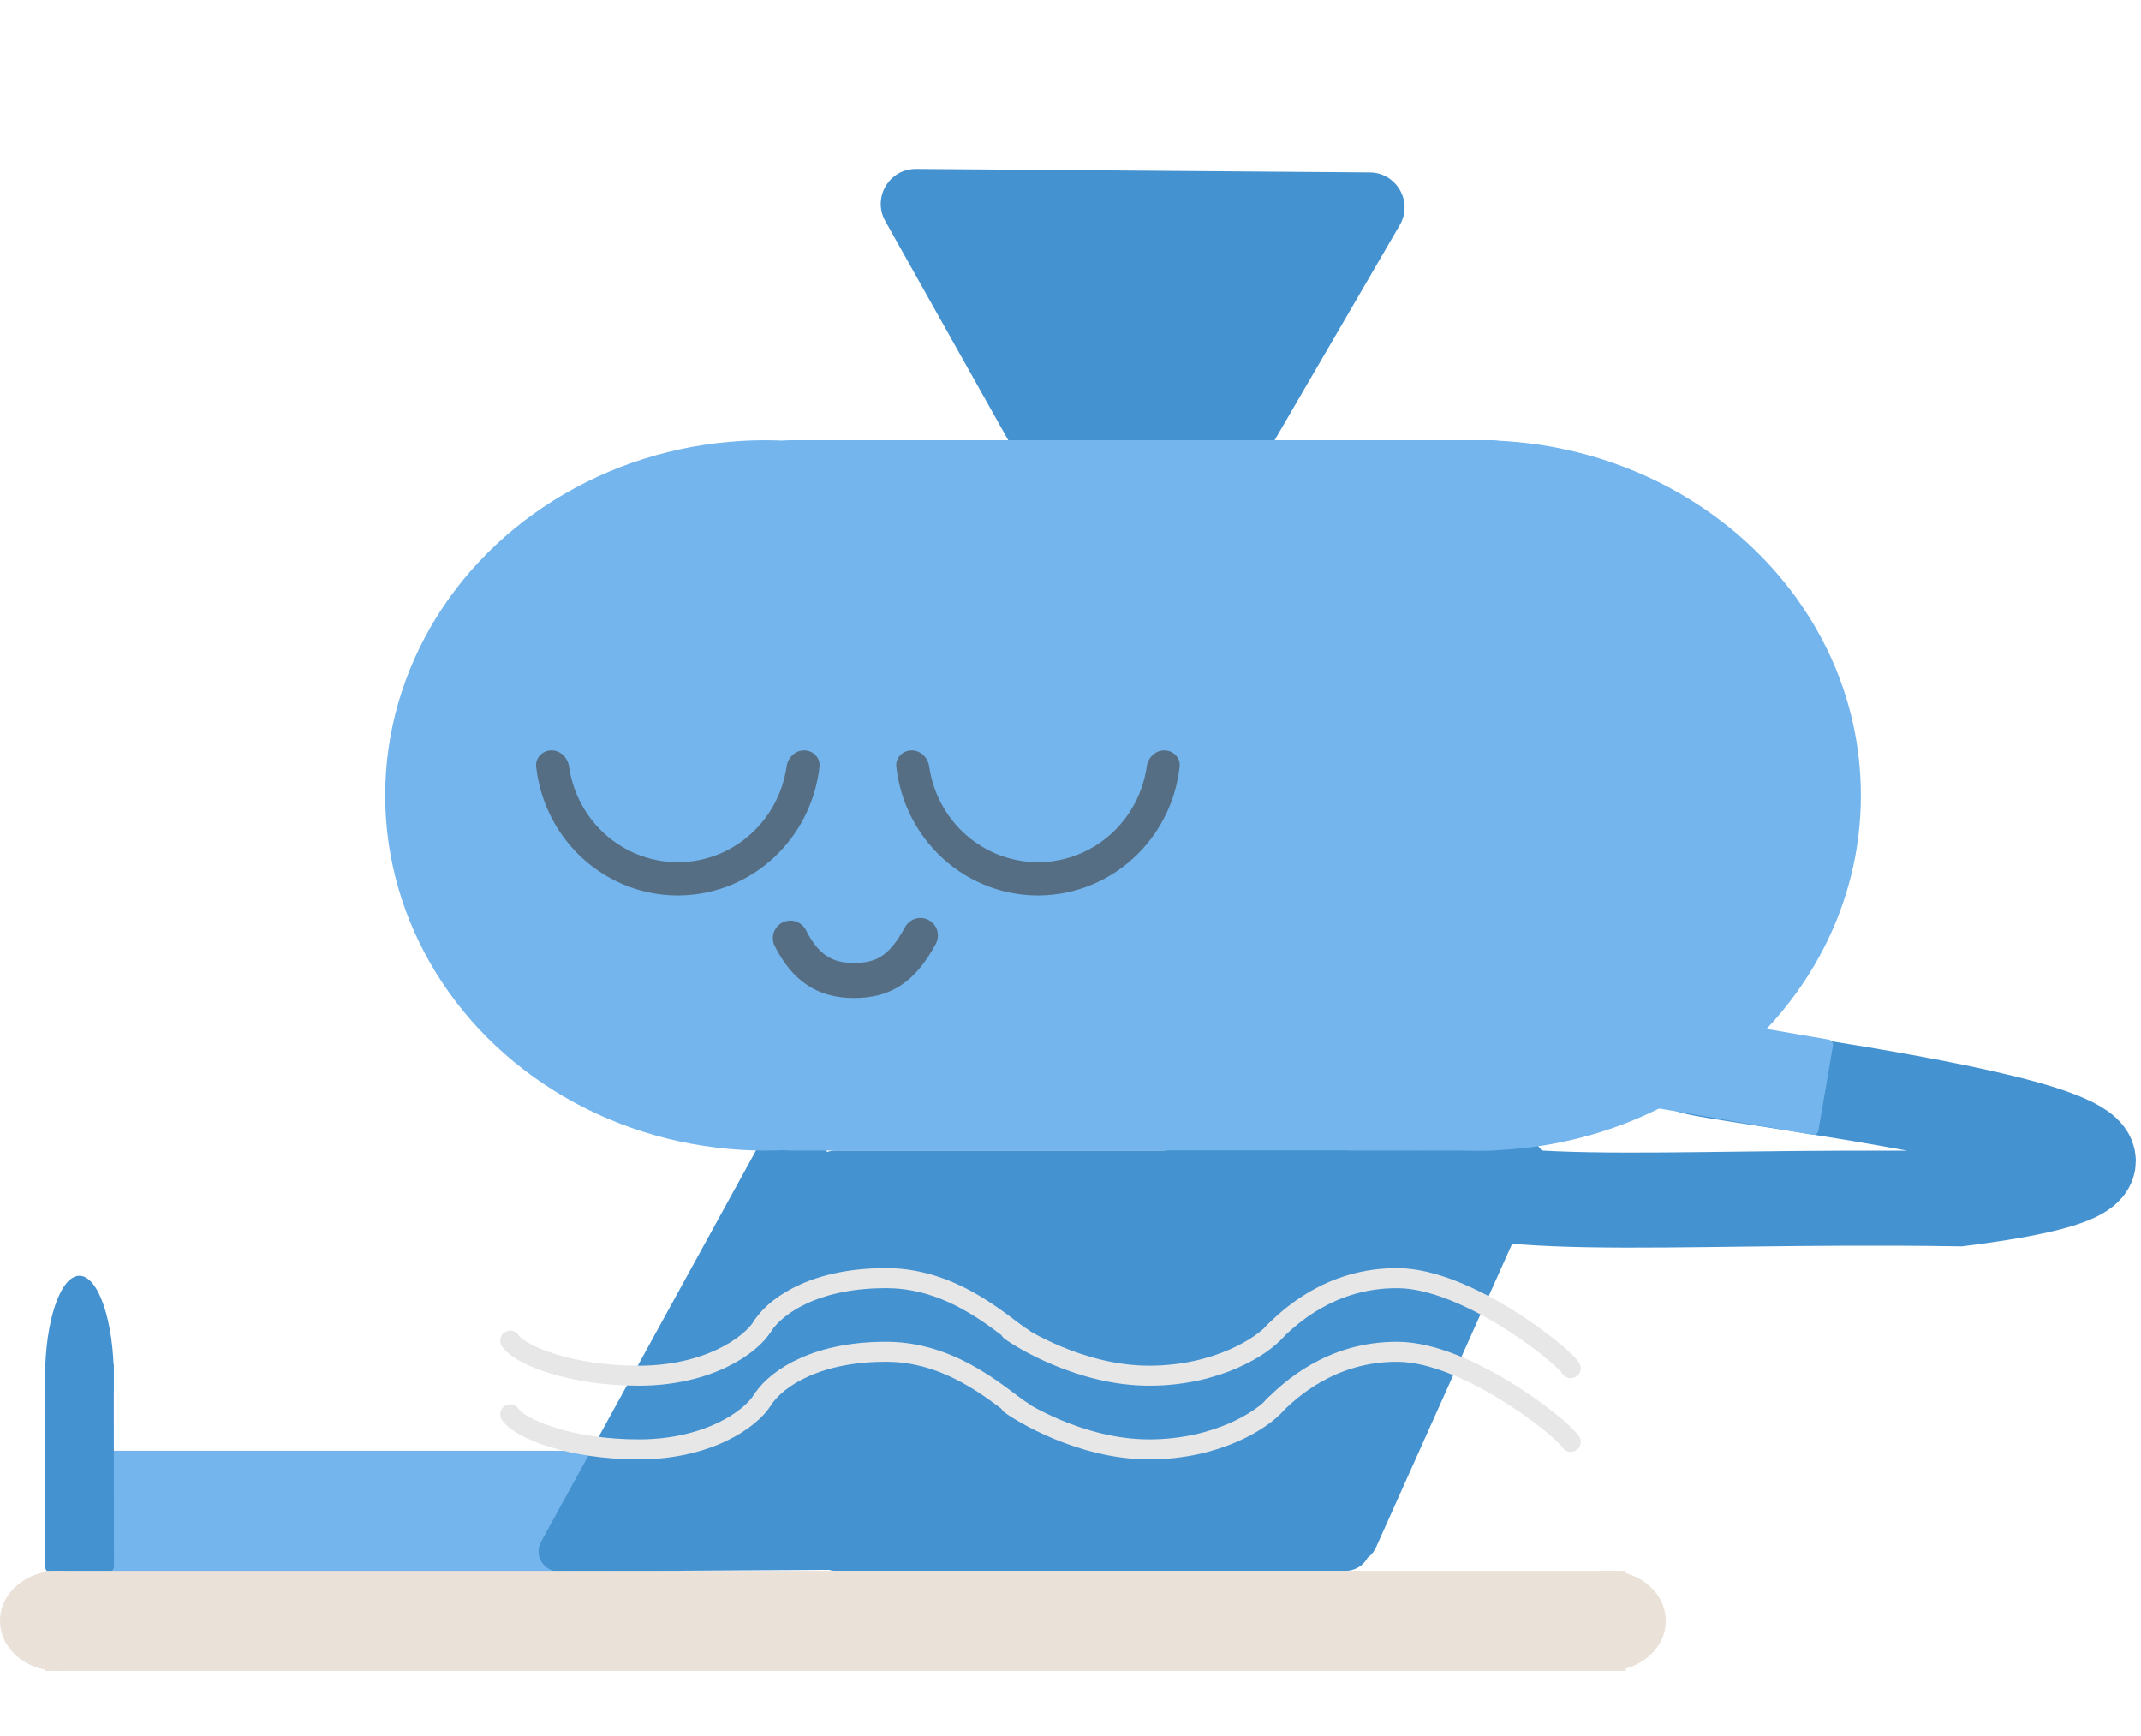 <svg width="428" height="347" viewBox="0 0 428 347" fill="none" xmlns="http://www.w3.org/2000/svg">
<path d="M277 232C294.5 243.632 329.629 238.69 391.689 239.632C476.5 229 323.5 213 339.5 213" stroke="#4592D1" stroke-width="19"/>
<rect x="18" y="290" width="118" height="24.2" fill="#73B5EC"/>
<path d="M154.59 223.663C156.099 220.916 160.037 220.892 161.579 223.621L209.007 307.594C210.508 310.251 208.599 313.543 205.548 313.561L111.692 314.118C108.64 314.136 106.693 310.867 108.162 308.192L154.59 223.663Z" fill="#4592D1"/>
<path d="M275.077 309.307C273.309 313.249 267.712 313.246 265.95 309.301L232.605 234.657C231.127 231.349 233.55 227.615 237.174 227.618L303.969 227.665C307.593 227.668 310.01 231.404 308.527 234.711L275.077 309.307Z" fill="#4592D1"/>
<path d="M233.863 123.983C231.14 128.664 224.36 128.612 221.709 123.89L176.971 44.197C174.34 39.51 177.754 33.73 183.129 33.771L273.83 34.471C279.205 34.513 282.529 40.346 279.826 44.992L233.863 123.983Z" fill="#4592D1"/>
<rect x="148" y="88" width="160" height="142" rx="10" fill="#73B5EC"/>
<ellipse cx="153" cy="159" rx="76" ry="71" fill="#73B5EC"/>
<path d="M372 159C372 198.212 337.75 230 295.5 230C253.25 230 219 198.212 219 159C219 119.788 253.25 88 295.5 88C337.75 88 372 119.788 372 159Z" fill="#73B5EC"/>
<rect width="42.22" height="13.742" rx="1" transform="matrix(0.001 1 -1 0.003 22.742 272)" fill="#4592D1"/>
<ellipse rx="20.256" ry="6.875" transform="matrix(0.001 1 -1 0.003 15.887 275.28)" fill="#4592D1"/>
<path d="M160.735 150C162.538 150 164.019 151.466 163.82 153.258C163.098 159.751 160.237 165.841 155.653 170.506C150.308 175.945 143.059 179 135.5 179C127.941 179 120.692 175.945 115.347 170.506C110.763 165.841 107.902 159.751 107.18 153.258C106.981 151.466 108.462 150 110.265 150V150C112.068 150 113.505 151.469 113.763 153.254C114.447 157.979 116.606 162.39 119.965 165.808C124.085 170.001 129.673 172.356 135.5 172.356C141.327 172.356 146.915 170.001 151.035 165.808C154.394 162.39 156.553 157.979 157.237 153.254C157.495 151.469 158.932 150 160.735 150V150Z" fill="#434040" fill-opacity="0.6"/>
<path d="M232.735 150C234.538 150 236.019 151.466 235.82 153.258C235.098 159.751 232.237 165.841 227.653 170.506C222.308 175.945 215.059 179 207.5 179C199.941 179 192.692 175.945 187.347 170.506C182.763 165.841 179.902 159.751 179.18 153.258C178.981 151.466 180.462 150 182.265 150V150C184.068 150 185.505 151.469 185.763 153.254C186.447 157.979 188.606 162.39 191.965 165.808C196.085 170.001 201.673 172.356 207.5 172.356C213.327 172.356 218.915 170.001 223.035 165.808C226.394 162.39 228.553 157.979 229.237 153.254C229.495 151.469 230.932 150 232.735 150V150Z" fill="#434040" fill-opacity="0.6"/>
<path d="M184 187C180.298 193.855 176.478 196 170.677 196C164.876 196 160.97 193.434 158 187.527" stroke="#434040" stroke-opacity="0.6" stroke-width="7" stroke-linecap="round" stroke-linejoin="round"/>
<rect x="162" y="230" width="112" height="84" rx="5" fill="#4592D1"/>
<path d="M152.5 265C150.098 269.044 141.366 275 127.712 275C114.058 275 103.978 270.956 102 268" stroke="#E7E7E7" stroke-width="4" stroke-linecap="round"/>
<path d="M152.5 265C155.5 260.5 163.711 255.376 177.5 255.5C191.289 255.624 201 265.5 204.5 267.5" stroke="#E7E7E7" stroke-width="4" stroke-linecap="round"/>
<path d="M255 266C252.5 269 243.366 275 229.712 275C216.058 275 204 267.5 202 266" stroke="#E7E7E7" stroke-width="4" stroke-linecap="round"/>
<path d="M254.5 266.5C257.5 263.5 265.846 255.377 279.5 255.5C293.154 255.623 312.049 270.527 314 273.5" stroke="#E7E7E7" stroke-width="4" stroke-linecap="round"/>
<path d="M152.5 279.724C150.098 283.769 141.366 289.724 127.712 289.724C114.058 289.724 103.978 285.68 102 282.724" stroke="#E7E7E7" stroke-width="4" stroke-linecap="round"/>
<path d="M152.5 279.724C155.5 275.224 163.711 270.1 177.5 270.224C191.289 270.348 201 280.224 204.5 282.224" stroke="#E7E7E7" stroke-width="4" stroke-linecap="round"/>
<path d="M255 280.724C252.5 283.724 243.366 289.724 229.712 289.724C216.058 289.724 204 282.224 202 280.724" stroke="#E7E7E7" stroke-width="4" stroke-linecap="round"/>
<path d="M254.5 281.224C257.5 278.224 265.846 270.101 279.5 270.224C293.154 270.347 312.049 285.251 314 288.224" stroke="#E7E7E7" stroke-width="4" stroke-linecap="round"/>
<rect x="302.535" y="197" width="65" height="19.305" rx="1" transform="rotate(9.731 302.535 197)" fill="#73B5EC"/>
<rect x="9" y="314" width="316" height="20" fill="#EAE1D9"/>
<ellipse cx="11.5" cy="324" rx="11.5" ry="10" fill="#EAE1D9"/>
<ellipse cx="321.5" cy="324" rx="11.5" ry="10" fill="#EAE1D9"/>
</svg>

